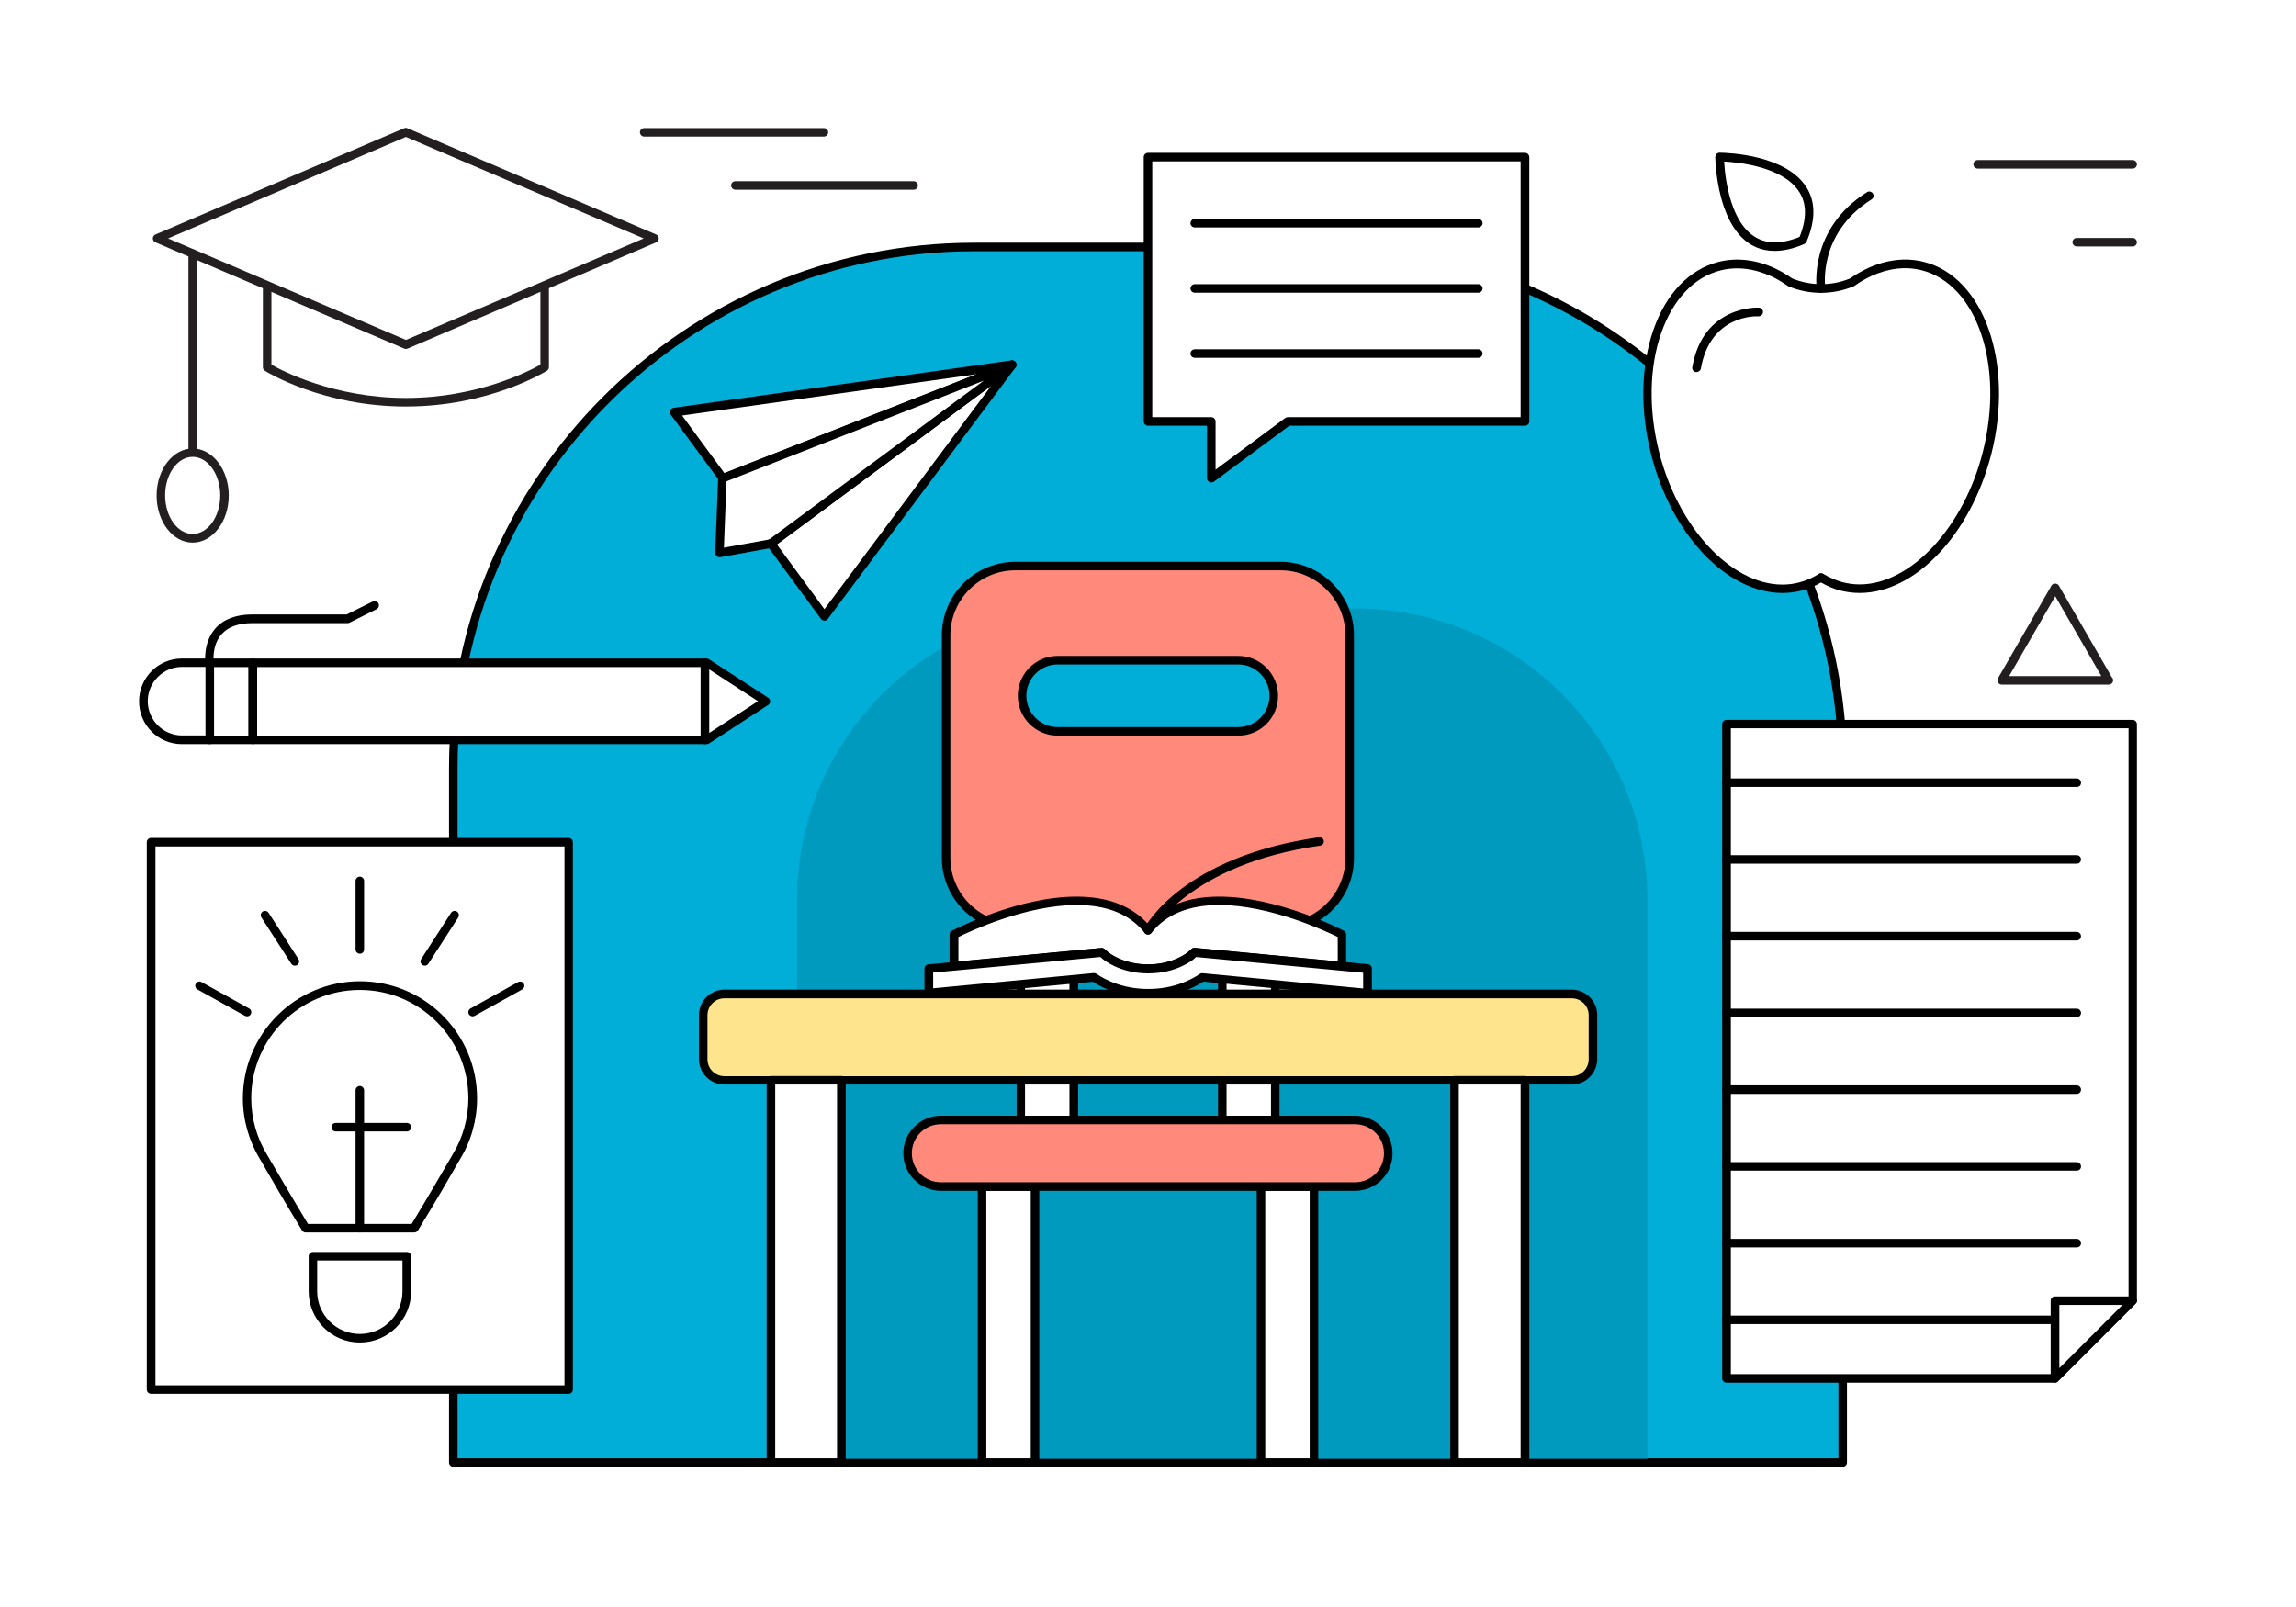 <?xml version="1.0" encoding="utf-8"?>
<!-- Generator: Adobe Illustrator 16.0.0, SVG Export Plug-In . SVG Version: 6.00 Build 0)  -->
<!DOCTYPE svg PUBLIC "-//W3C//DTD SVG 1.1//EN" "http://www.w3.org/Graphics/SVG/1.1/DTD/svg11.dtd">
<svg version="1.1" id="Layer_1" xmlns="http://www.w3.org/2000/svg" xmlns:xlink="http://www.w3.org/1999/xlink" x="0px" y="0px"
	 width="1400px" height="980px" viewBox="0 0 1400 980" enable-background="new 0 0 1400 980" xml:space="preserve">
<g>
	<g>
		<g>
			<rect fill="#FFFFFF" width="1400" height="980"/>
		</g>
	</g>
	<g>
		<path fill="#00AED8" d="M1123.6,891.9V468.3c0-175.4-142.2-317.7-317.7-317.7H594.1c-175.4,0-317.7,142.2-317.7,317.7v423.6
			H1123.6z"/>
		<path d="M1123.6,894.5H276.4c-1.4,0-2.6-1.2-2.6-2.6V468.3c0-176.6,143.7-320.3,320.3-320.3h211.8
			c176.6,0,320.3,143.7,320.3,320.3v423.6C1126.2,893.3,1125,894.5,1123.6,894.5z M279.1,889.3h841.9V468.3
			c0-173.7-141.3-315.1-315.1-315.1H594.1c-173.7,0-315.1,141.3-315.1,315.1V889.3z"/>
	</g>
	<g>
		<path fill="#009ABF" d="M1004.5,889.7V548.9c0-98.2-79.6-177.8-177.8-177.8H663.8c-98.2,0-177.8,79.6-177.8,177.8v340.7H1004.5z"
			/>
	</g>
	<g>
		<rect x="622.4" y="565.3" fill="#FFFFFF" width="32.3" height="117.6"/>
		<path d="M654.8,685.6h-32.3c-1.4,0-2.6-1.2-2.6-2.6V565.3c0-1.4,1.2-2.6,2.6-2.6h32.3c1.4,0,2.6,1.2,2.6,2.6V683
			C657.4,684.4,656.2,685.6,654.8,685.6z M625,680.4h27.1V568H625V680.4z"/>
	</g>
	<g>
		<rect x="598.8" y="723.6" fill="#FFFFFF" width="32.3" height="168.3"/>
		<path d="M631.1,894.5h-32.3c-1.4,0-2.6-1.2-2.6-2.6V723.6c0-1.4,1.2-2.6,2.6-2.6h32.3c1.4,0,2.6,1.2,2.6,2.6v168.3
			C633.7,893.3,632.5,894.5,631.1,894.5z M601.4,889.3h27.1V726.2h-27.1V889.3z"/>
	</g>
	<g>
		<rect x="745.2" y="565.3" fill="#FFFFFF" width="32.3" height="117.6"/>
		<path d="M777.6,685.6h-32.3c-1.4,0-2.6-1.2-2.6-2.6V565.3c0-1.4,1.2-2.6,2.6-2.6h32.3c1.4,0,2.6,1.2,2.6,2.6V683
			C780.2,684.4,779,685.6,777.6,685.6z M747.8,680.4H775V568h-27.1V680.4z"/>
	</g>
	<g>
		<rect x="768.9" y="723.6" fill="#FFFFFF" width="32.3" height="168.3"/>
		<path d="M801.2,894.5h-32.3c-1.4,0-2.6-1.2-2.6-2.6V723.6c0-1.4,1.2-2.6,2.6-2.6h32.3c1.4,0,2.6,1.2,2.6,2.6v168.3
			C803.8,893.3,802.7,894.5,801.2,894.5z M771.5,889.3h27.1V726.2h-27.1V889.3z"/>
	</g>
	<g>
		<path fill="#FF897A" d="M826.3,683h-20.9H726h-99.1h-32.3h-20.8c-11.2,0-20.3,9.1-20.3,20.3c0,11.2,9.1,20.3,20.3,20.3h20.8h32.3
			H726h79.4h20.9c11.2,0,20.3-9.1,20.3-20.3C846.6,692.1,837.5,683,826.3,683z"/>
		<path d="M826.3,726.2H573.7c-12.6,0-22.9-10.3-22.9-22.9c0-12.6,10.3-22.9,22.9-22.9h252.5c12.6,0,22.9,10.3,22.9,22.9
			C849.2,715.9,838.9,726.2,826.3,726.2z M573.7,685.6c-9.8,0-17.7,7.9-17.7,17.7c0,9.8,7.9,17.7,17.7,17.7h252.5
			c9.8,0,17.7-7.9,17.7-17.7c0-9.8-7.9-17.7-17.7-17.7H573.7z"/>
	</g>
	<g>
		<path fill="#FF897A" d="M823,523.2c0,23.3-18.9,42.2-42.2,42.2H619.1c-23.3,0-42.2-18.9-42.2-42.2V387.4
			c0-23.3,18.9-42.2,42.2-42.2h161.7c23.3,0,42.2,18.9,42.2,42.2V523.2z"/>
		<path d="M780.9,568H619.1c-24.7,0-44.8-20.1-44.8-44.8V387.4c0-24.7,20.1-44.8,44.8-44.8h161.7c24.7,0,44.8,20.1,44.8,44.8v135.8
			C825.7,547.9,805.6,568,780.9,568z M619.1,347.8c-21.8,0-39.6,17.8-39.6,39.6v135.8c0,21.8,17.8,39.6,39.6,39.6h161.7
			c21.8,0,39.6-17.8,39.6-39.6V387.4c0-21.8-17.8-39.6-39.6-39.6H619.1z"/>
	</g>
	<g>
		<path fill="#00AED8" d="M776.8,424.3c0,12-9.7,21.7-21.7,21.7H644.9c-12,0-21.7-9.7-21.7-21.7l0,0c0-12,9.7-21.7,21.7-21.7h110.1
			C767,402.6,776.8,412.3,776.8,424.3L776.8,424.3z"/>
		<path d="M755.1,448.6H644.9c-13.4,0-24.3-10.9-24.3-24.3c0-13.4,10.9-24.3,24.3-24.3h110.1c13.4,0,24.3,10.9,24.3,24.3
			C779.4,437.7,768.5,448.6,755.1,448.6z M644.9,405.2c-10.5,0-19.1,8.6-19.1,19.1c0,10.5,8.6,19.1,19.1,19.1h110.1
			c10.5,0,19.1-8.6,19.1-19.1c0-10.5-8.6-19.1-19.1-19.1H644.9z"/>
	</g>
	<g>
		<path fill="#FFE48E" d="M971.2,645.9c0,7.1-5.8,12.9-12.9,12.9H441.7c-7.1,0-12.9-5.8-12.9-12.9v-26.9c0-7.1,5.8-12.9,12.9-12.9
			h516.7c7.1,0,12.9,5.8,12.9,12.9V645.9z"/>
		<path d="M958.3,661.4H441.7c-8.5,0-15.5-7-15.5-15.5v-26.9c0-8.5,7-15.5,15.5-15.5h516.7c8.5,0,15.5,7,15.5,15.5v26.9
			C973.8,654.5,966.9,661.4,958.3,661.4z M441.7,608.8c-5.7,0-10.3,4.6-10.3,10.3v26.9c0,5.7,4.6,10.3,10.3,10.3h516.7
			c5.7,0,10.3-4.6,10.3-10.3v-26.9c0-5.7-4.6-10.3-10.3-10.3H441.7z"/>
	</g>
	<g>
		<rect x="470.1" y="658.8" fill="#FFFFFF" width="43" height="233.1"/>
		<path d="M513.1,894.5h-43c-1.4,0-2.6-1.2-2.6-2.6V658.8c0-1.4,1.2-2.6,2.6-2.6h43c1.4,0,2.6,1.2,2.6,2.6v233.1
			C515.7,893.3,514.5,894.5,513.1,894.5z M472.7,889.3h37.7V661.4h-37.7V889.3z"/>
	</g>
	<g>
		<rect x="886.9" y="658.8" fill="#FFFFFF" width="43" height="233.1"/>
		<path d="M929.9,894.5h-43c-1.4,0-2.6-1.2-2.6-2.6V658.8c0-1.4,1.2-2.6,2.6-2.6h43c1.4,0,2.6,1.2,2.6,2.6v233.1
			C932.5,893.3,931.3,894.5,929.9,894.5z M889.5,889.3h37.7V661.4h-37.7V889.3z"/>
	</g>
	<g>
		<g>
			<polygon fill="#FFFFFF" points="1300.4,441.6 1052.7,441.6 1052.7,840.6 1253,840.6 1300.4,793.2 			"/>
			<path d="M1253,843.2h-200.3c-1.4,0-2.6-1.2-2.6-2.6v-399c0-1.4,1.2-2.6,2.6-2.6h247.7c1.4,0,2.6,1.2,2.6,2.6v351.6
				c0,0.7-0.3,1.4-0.8,1.8l-47.4,47.4C1254.4,842.9,1253.7,843.2,1253,843.2z M1055.3,838H1252l45.9-45.9v-348h-242.5V838z"/>
		</g>
		<g>
			<line fill="#FFFFFF" x1="1052.7" y1="477.3" x2="1266.3" y2="477.3"/>
			<path d="M1266.3,479.9h-213.6c-1.4,0-2.6-1.2-2.6-2.6c0-1.4,1.2-2.6,2.6-2.6h213.6c1.4,0,2.6,1.2,2.6,2.6
				C1269,478.8,1267.8,479.9,1266.3,479.9z"/>
		</g>
		<g>
			<line fill="#FFFFFF" x1="1052.7" y1="524.1" x2="1266.3" y2="524.1"/>
			<path d="M1266.3,526.7h-213.6c-1.4,0-2.6-1.2-2.6-2.6s1.2-2.6,2.6-2.6h213.6c1.4,0,2.6,1.2,2.6,2.6S1267.8,526.7,1266.3,526.7z"
				/>
		</g>
		<g>
			<line fill="#FFFFFF" x1="1052.7" y1="570.9" x2="1266.3" y2="570.9"/>
			<path d="M1266.3,573.5h-213.6c-1.4,0-2.6-1.2-2.6-2.6s1.2-2.6,2.6-2.6h213.6c1.4,0,2.6,1.2,2.6,2.6S1267.8,573.5,1266.3,573.5z"
				/>
		</g>
		<g>
			<line fill="#FFFFFF" x1="1052.7" y1="617.7" x2="1266.3" y2="617.7"/>
			<path d="M1266.3,620.3h-213.6c-1.4,0-2.6-1.2-2.6-2.6s1.2-2.6,2.6-2.6h213.6c1.4,0,2.6,1.2,2.6,2.6S1267.8,620.3,1266.3,620.3z"
				/>
		</g>
		<g>
			<line fill="#FFFFFF" x1="1052.7" y1="664.5" x2="1266.3" y2="664.5"/>
			<path d="M1266.3,667.1h-213.6c-1.4,0-2.6-1.2-2.6-2.6s1.2-2.6,2.6-2.6h213.6c1.4,0,2.6,1.2,2.6,2.6S1267.8,667.1,1266.3,667.1z"
				/>
		</g>
		<g>
			<line fill="#FFFFFF" x1="1052.7" y1="711.3" x2="1266.3" y2="711.3"/>
			<path d="M1266.3,713.9h-213.6c-1.4,0-2.6-1.2-2.6-2.6c0-1.4,1.2-2.6,2.6-2.6h213.6c1.4,0,2.6,1.2,2.6,2.6
				C1269,712.7,1267.8,713.9,1266.3,713.9z"/>
		</g>
		<g>
			<line fill="#FFFFFF" x1="1052.7" y1="758.1" x2="1266.3" y2="758.1"/>
			<path d="M1266.3,760.7h-213.6c-1.4,0-2.6-1.2-2.6-2.6c0-1.4,1.2-2.6,2.6-2.6h213.6c1.4,0,2.6,1.2,2.6,2.6
				C1269,759.5,1267.8,760.7,1266.3,760.7z"/>
		</g>
		<g>
			<line fill="#FFFFFF" x1="1052.7" y1="804.9" x2="1266.3" y2="804.9"/>
			<path d="M1266.3,807.5h-213.6c-1.4,0-2.6-1.2-2.6-2.6c0-1.4,1.2-2.6,2.6-2.6h213.6c1.4,0,2.6,1.2,2.6,2.6
				C1269,806.3,1267.8,807.5,1266.3,807.5z"/>
		</g>
		<g>
			<polygon fill="#FFFFFF" points="1253,840.6 1300.4,793.2 1253,793.2 			"/>
			<path d="M1253,843.2c-0.3,0-0.7-0.1-1-0.2c-1-0.4-1.6-1.4-1.6-2.4v-47.4c0-1.4,1.2-2.6,2.6-2.6h47.4c1.1,0,2,0.6,2.4,1.6
				c0.4,1,0.2,2.1-0.6,2.8l-47.4,47.4C1254.4,842.9,1253.7,843.2,1253,843.2z M1255.7,795.8v38.5l38.5-38.5H1255.7z"/>
		</g>
	</g>
	<g>
		<g>
			<g>
				<path fill="#FFFFFF" d="M674.1,582.8c0.3,0.3,9.5,8,25.9,8c16.4,0,25.8-7.9,25.9-8l2.4-2.1l90,8.5v-19.3c0,0-85-44.3-118.3-2.5
					c-33.3-41.9-118.3,2.5-118.3,2.5v19.3l90-8.5L674.1,582.8z"/>
				<path d="M700,593.4c-17.4,0-27.2-8.3-27.6-8.6l-1.6-1.4l-88.9,8.4c-0.7,0.1-1.5-0.2-2-0.7c-0.5-0.5-0.9-1.2-0.9-1.9v-19.3
					c0-1,0.5-1.9,1.4-2.3c1.6-0.8,40.2-20.8,76-20.8c18.9,0,33.5,5.6,43.5,16.6c10-11,24.6-16.6,43.5-16.6c35.8,0,74.4,19.9,76,20.8
					c0.9,0.5,1.4,1.3,1.4,2.3v19.3c0,0.7-0.3,1.4-0.9,1.9c-0.5,0.5-1.3,0.7-2,0.7l-88.9-8.4l-1.5,1.4
					C727.5,584.9,717.7,593.4,700,593.4z M671.7,578.1c0.6,0,1.3,0.2,1.7,0.7l2.4,2.1c0.1,0,8.7,7.3,24.2,7.3
					c15.3,0,24.1-7.3,24.2-7.4l2.4-2.1c0.5-0.5,1.2-0.7,2-0.6l87.1,8.2v-14.9c-7.3-3.6-41.4-19.5-72.2-19.5
					c-18.5,0-32.5,5.7-41.4,17c-1,1.2-3.1,1.2-4.1,0c-9-11.3-22.9-17-41.4-17c-30.8,0-64.9,15.9-72.2,19.5v14.9l87.1-8.2
					C671.6,578.1,671.6,578.1,671.7,578.1z"/>
			</g>
			<g>
				<path fill="#FFFFFF" d="M818.3,589.2l-90-8.5l-2.4,2.1c-0.1,0.1-9.5,8-25.9,8c-16.4,0-25.6-7.7-25.9-8l-2.4-2.1l-90,8.5
					l-15.4,1.5v14.8l100.7-9.5c5,3.4,16.3,9.6,32.9,9.6s28-6.2,32.9-9.6l100.7,9.5v-14.8L818.3,589.2z"/>
				<path d="M700,608.2c-16.3,0-27.8-5.7-33.6-9.5l-99.8,9.4c-0.7,0.1-1.5-0.2-2-0.7c-0.5-0.5-0.9-1.2-0.9-1.9v-14.8
					c0-1.3,1-2.5,2.4-2.6l105.4-10c0.8-0.1,1.4,0.2,2,0.6l2.4,2.1c0.1,0,8.7,7.3,24.2,7.3c15.3,0,24.1-7.3,24.2-7.4l2.4-2.1
					c0.5-0.5,1.2-0.7,2-0.6l105.4,10c1.3,0.1,2.4,1.3,2.4,2.6v14.8c0,0.7-0.3,1.4-0.9,1.9c-0.5,0.5-1.3,0.7-2,0.7l-99.8-9.4
					C727.8,602.5,716.3,608.2,700,608.2z M667.1,593.4c0.5,0,1,0.2,1.5,0.5c5,3.4,15.8,9.2,31.5,9.2c15.7,0,26.4-5.7,31.5-9.2
					c0.5-0.3,1.1-0.5,1.7-0.4l97.9,9.3v-9.6l-101.9-9.6l-1.5,1.4c-0.1,0.1-10.2,8.6-27.6,8.6c-17.4,0-27.2-8.3-27.6-8.6l-1.6-1.4
					L569,593.1v9.6l97.9-9.3C666.9,593.4,667,593.4,667.1,593.4z"/>
			</g>
		</g>
		<g>
			<path d="M700,570c-0.4,0-0.8-0.1-1.2-0.3c-1.3-0.7-1.8-2.2-1.1-3.5c0.9-1.8,23.7-43.8,106.6-55.6c1.4-0.2,2.7,0.8,2.9,2.2
				c0.2,1.4-0.8,2.7-2.2,2.9c-80,11.3-102.5,52.4-102.7,52.8C701.8,569.5,700.9,570,700,570z"/>
		</g>
	</g>
	<g>
		<g>
			<path fill="#FFFFFF" d="M1172.2,162.3c-10.8-2.7-22-1.1-32.7,3.8c-3.5,1.6-6.9,3.7-10.3,6c-5.8,2.4-12.2,3.8-18.8,3.8
				c-6.8,0-13.2-1.4-19-3.8c-3.3-2.3-6.7-4.3-10.1-5.9c-10.8-5-22-6.6-32.9-3.9c-35.3,8.9-52.9,59.8-39.3,113.8
				c13.6,53.9,53.2,90.5,88.5,81.6c4.6-1.1,8.8-3,12.8-5.5c4,2.5,8.2,4.4,12.8,5.5c35.3,8.9,74.9-27.6,88.5-81.6
				C1225.1,222.1,1207.5,171.1,1172.2,162.3z"/>
			<path d="M1133.9,361.6C1133.9,361.6,1133.9,361.6,1133.9,361.6c-3.9,0-7.7-0.5-11.4-1.4c-4.2-1-8.2-2.7-12.1-5
				c-3.9,2.3-7.9,3.9-12.1,5c-3.7,0.9-7.6,1.4-11.4,1.4c-34.1,0-67.9-35.7-80.2-84.9c-6.7-26.6-6.2-53.3,1.4-75.3
				c7.7-22.3,21.9-37.1,39.8-41.7c11.1-2.8,23-1.4,34.7,4.1c3.2,1.5,6.6,3.5,10.2,6c11.3,4.6,24,4.7,35.3,0
				c3.6-2.5,7.1-4.5,10.5-6.1c11.6-5.4,23.5-6.8,34.5-4c36.6,9.2,55.1,61.7,41.2,116.9C1201.7,325.9,1168,361.6,1133.9,361.6z
				 M1110.3,349.5c0.5,0,1,0.1,1.4,0.4c3.9,2.4,7.9,4.1,12,5.2c3.3,0.8,6.7,1.3,10.2,1.3c31.2,0,63.6-34.8,75.2-81
				c13.2-52.5-3.6-102.1-37.4-110.6c-9.9-2.5-20.5-1.2-31,3.7c-3.2,1.5-6.5,3.4-9.9,5.8c-0.1,0.1-0.3,0.2-0.5,0.3
				c-12.8,5.3-27.2,5.3-39.8,0c-0.2-0.1-0.3-0.2-0.5-0.3c-3.5-2.4-6.7-4.3-9.7-5.7c-10.6-4.9-21.3-6.2-31.2-3.7
				c-16.2,4.1-29,17.7-36.2,38.3c-7.3,21-7.7,46.7-1.3,72.3c11.6,46.1,43.9,81,75.2,81c3.4,0,6.9-0.4,10.2-1.3c4.1-1,8.2-2.8,12-5.2
				C1109.3,349.6,1109.8,349.5,1110.3,349.5z"/>
		</g>
		<g>
			<path fill="#FFFFFF" d="M1072.4,190.1c0,0-31.7-1.9-37.9,34.2"/>
			<path d="M1034.4,226.9c-0.1,0-0.3,0-0.4,0c-1.4-0.2-2.4-1.6-2.1-3c6.5-37.9,40.3-36.4,40.7-36.3c1.4,0.1,2.5,1.3,2.4,2.8
				c-0.1,1.4-1.3,2.5-2.7,2.5c-1.2-0.1-29.5-1.2-35.2,32C1036.8,226,1035.7,226.9,1034.4,226.9z"/>
		</g>
		<g>
			<path fill="#FFFFFF" d="M1110.4,175.9c0,0-5.4-34.5,29.4-56.5"/>
			<path d="M1110.4,178.5c-1.3,0-2.4-0.9-2.6-2.2c-0.1-0.4-5.3-36.5,30.6-59.1c1.2-0.8,2.8-0.4,3.6,0.8c0.8,1.2,0.4,2.8-0.8,3.6
				c-33,20.8-28.3,53.5-28.2,53.9c0.2,1.4-0.7,2.8-2.2,3C1110.6,178.5,1110.5,178.5,1110.4,178.5z"/>
		</g>
		<g>
			<path fill="#FFFFFF" d="M1048.6,95.8L1048.6,95.8L1048.6,95.8L1048.6,95.8L1048.6,95.8c0,0.5,0.5,71.9,50.6,50.7l0,0c0,0,0,0,0,0
				l0,0v0C1120.4,96.3,1049,95.8,1048.6,95.8z"/>
			<path d="M1082.1,153c-34.6,0-36.1-53.5-36.2-57c0-0.5,0.1-1.1,0.4-1.6c0.5-0.8,1.3-1.3,2.2-1.3c6.8,0.1,40.4,1.7,52.8,20.8
				c5.8,8.9,5.9,20.2,0.3,33.4c-0.2,0.6-0.6,1-1.1,1.3c-0.2,0.1-0.4,0.2-0.6,0.3C1093.5,151.7,1087.5,153,1082.1,153z M1051.3,98.5
				c0.6,10.8,4.6,49.3,30.9,49.3c4.5,0,9.6-1.1,15.1-3.3c4.5-11.2,4.4-20.5-0.3-27.6C1087.2,101.7,1060.3,99,1051.3,98.5z"/>
		</g>
	</g>
	<g>
		<g>
			<rect x="92.1" y="513.6" fill="#FFFFFF" width="254.6" height="333.8"/>
			<path d="M346.7,850H92.1c-1.4,0-2.6-1.2-2.6-2.6V513.6c0-1.4,1.2-2.6,2.6-2.6h254.6c1.4,0,2.6,1.2,2.6,2.6v333.8
				C349.3,848.8,348.2,850,346.7,850z M94.8,844.8h249.4V516.2H94.8V844.8z"/>
		</g>
		<g>
			<g>
				<path fill="#FFFFFF" d="M252.5,749c11.2-18.3,21.3-35.9,25.6-43.3c6.4-10.4,10.1-22.7,10.1-35.9c0-38-30.8-68.7-68.8-68.7
					s-68.8,30.8-68.8,68.7c0,13.2,3.7,25.5,10.1,35.9c4.2,7.4,14.4,25,25.6,43.3H252.5z"/>
				<path d="M252.5,751.6h-66.1c-0.9,0-1.8-0.5-2.2-1.2c-10.8-17.7-20.7-34.8-25.6-43.4c-6.8-11.1-10.5-24-10.5-37.2
					c0-39.3,32-71.4,71.4-71.4s71.4,32,71.4,71.4c0,13.2-3.6,26.1-10.5,37.3c-4.9,8.6-14.8,25.8-25.6,43.3
					C254.3,751.2,253.4,751.6,252.5,751.6z M187.8,746.4h63.2c10.4-17.1,19.9-33.6,24.8-42c6.4-10.4,9.8-22.4,9.8-34.6
					c0-36.5-29.7-66.1-66.2-66.1s-66.2,29.7-66.2,66.1c0,12.2,3.4,24.2,9.7,34.5C167.9,712.8,177.4,729.2,187.8,746.4z"/>
			</g>
			<g>
				<path fill="#FFFFFF" d="M190.8,766.1v21.4c0,15.8,12.8,28.6,28.6,28.6s28.6-12.8,28.6-28.6v-21.4H190.8z"/>
				<path d="M219.4,818.7c-17.2,0-31.2-14-31.2-31.2v-21.4c0-1.4,1.2-2.6,2.6-2.6h57.3c1.4,0,2.6,1.2,2.6,2.6v21.4
					C250.7,804.7,236.7,818.7,219.4,818.7z M193.4,768.7v18.8c0,14.4,11.7,26,26,26c14.4,0,26-11.7,26-26v-18.8H193.4z"/>
			</g>
			<g>
				<line fill="#FFFFFF" x1="219.4" y1="749" x2="219.4" y2="664.9"/>
				<path d="M219.4,751.6c-1.4,0-2.6-1.2-2.6-2.6v-84.1c0-1.4,1.2-2.6,2.6-2.6s2.6,1.2,2.6,2.6V749
					C222,750.5,220.9,751.6,219.4,751.6z"/>
			</g>
			<g>
				<path d="M248.1,690h-43.4c-1.4,0-2.6-1.2-2.6-2.6s1.2-2.6,2.6-2.6h43.4c1.4,0,2.6,1.2,2.6,2.6S249.5,690,248.1,690z"/>
			</g>
			<g>
				<path d="M219.4,581.6c-1.4,0-2.6-1.2-2.6-2.6v-41.8c0-1.4,1.2-2.6,2.6-2.6s2.6,1.2,2.6,2.6V579
					C222,580.5,220.9,581.6,219.4,581.6z"/>
			</g>
			<g>
				<path d="M259,588.9c-0.5,0-1-0.1-1.4-0.4c-1.2-0.8-1.6-2.4-0.8-3.6l18.2-28.2c0.8-1.2,2.4-1.6,3.6-0.8c1.2,0.8,1.6,2.4,0.8,3.6
					l-18.2,28.2C260.7,588.5,259.9,588.9,259,588.9z"/>
			</g>
			<g>
				<path d="M288.2,619.8c-0.9,0-1.8-0.5-2.3-1.3c-0.7-1.3-0.2-2.8,1-3.5l29-16.1c1.3-0.7,2.8-0.2,3.5,1c0.7,1.3,0.2,2.8-1,3.5
					l-29,16.1C289.1,619.7,288.6,619.8,288.2,619.8z"/>
			</g>
			<g>
				<path d="M179.8,588.9c-0.9,0-1.7-0.4-2.2-1.2l-18.2-28.2c-0.8-1.2-0.4-2.8,0.8-3.6c1.2-0.8,2.8-0.4,3.6,0.8l18.2,28.2
					c0.8,1.2,0.4,2.8-0.8,3.6C180.8,588.8,180.3,588.9,179.8,588.9z"/>
			</g>
			<g>
				<path d="M150.7,619.8c-0.4,0-0.9-0.1-1.3-0.3l-29-16.1c-1.3-0.7-1.7-2.3-1-3.5c0.7-1.3,2.3-1.7,3.5-1l29,16.1
					c1.3,0.7,1.7,2.3,1,3.5C152.5,619.3,151.6,619.8,150.7,619.8z"/>
			</g>
		</g>
	</g>
	<g>
		<g>
			<polygon fill="#FFFFFF" points="467,427.6 430.9,404.1 429.8,404.1 429.8,451.2 430.9,451.2 			"/>
			<path d="M430.9,453.8h-1.1c-1.4,0-2.6-1.2-2.6-2.6v-47c0-1.4,1.2-2.6,2.6-2.6h1.1c0.5,0,1,0.1,1.4,0.4l36.1,23.5
				c0.7,0.5,1.2,1.3,1.2,2.2c0,0.9-0.4,1.7-1.2,2.2l-36.1,23.5C431.9,453.6,431.4,453.8,430.9,453.8z M432.4,408.2v38.8l29.8-19.4
				L432.4,408.2z"/>
		</g>
		<g>
			<rect x="127.9" y="404.1" fill="#FFFFFF" width="26.3" height="47"/>
			<path d="M154.2,453.8h-26.3c-1.4,0-2.6-1.2-2.6-2.6v-47c0-1.4,1.2-2.6,2.6-2.6h26.3c1.4,0,2.6,1.2,2.6,2.6v47
				C156.8,452.6,155.6,453.8,154.2,453.8z M130.5,448.6h21v-41.8h-21V448.6z"/>
		</g>
		<g>
			<path fill="#FFFFFF" d="M111,404.1c-13,0-23.5,10.5-23.5,23.5c0,13,10.5,23.5,23.5,23.5h17v-47H111z"/>
			<path d="M127.9,453.8h-17c-14.4,0-26.1-11.7-26.1-26.1c0-14.4,11.7-26.1,26.1-26.1h17c1.4,0,2.6,1.2,2.6,2.6v47
				C130.5,452.6,129.4,453.8,127.9,453.8z M111,406.7c-11.5,0-20.9,9.4-20.9,20.9c0,11.5,9.4,20.9,20.9,20.9h14.3v-41.8H111z"/>
		</g>
		<g>
			<rect x="154.2" y="404.1" fill="#FFFFFF" width="275.6" height="47"/>
			<path d="M429.8,453.8H154.2c-1.4,0-2.6-1.2-2.6-2.6v-47c0-1.4,1.2-2.6,2.6-2.6h275.6c1.4,0,2.6,1.2,2.6,2.6v47
				C432.4,452.6,431.2,453.8,429.8,453.8z M156.8,448.6h270.4v-41.8H156.8V448.6z"/>
		</g>
	</g>
	<g>
		<path d="M127.9,406.7c-1.3,0-2.4-0.9-2.6-2.2c-0.1-0.5-1.7-12.3,5.9-21.1c5-5.8,12.7-8.7,22.9-8.7h57.3l15.9-7.9
			c1.3-0.6,2.9-0.1,3.5,1.2c0.6,1.3,0.1,2.9-1.2,3.5l-16.4,8.2c-0.4,0.2-0.8,0.3-1.2,0.3h-58c-8.6,0-15,2.3-19,6.9
			c-6,6.9-4.7,16.8-4.7,16.9c0.2,1.4-0.8,2.7-2.2,2.9C128.2,406.7,128,406.7,127.9,406.7z"/>
	</g>
	<g>
		<path fill="#231F20" d="M247.5,247.9c-50.6,0-84.6-20.9-86-21.8c-0.8-0.5-1.2-1.3-1.2-2.2v-62.4c0-1.4,1.2-2.6,2.6-2.6
			c1.4,0,2.6,1.2,2.6,2.6v60.9c6.5,3.7,38.2,20.3,82,20.3c43.8,0,75.5-16.6,82-20.3v-60.9c0-1.4,1.2-2.6,2.6-2.6
			c1.4,0,2.6,1.2,2.6,2.6v62.4c0,0.9-0.5,1.7-1.2,2.2C332.1,226.9,298.1,247.9,247.5,247.9z"/>
	</g>
	<g>
		<polygon fill="#FFFFFF" points="247.5,210.2 95.9,145.4 247.5,80.7 399.1,145.4 		"/>
		<path fill="#231F20" d="M247.5,212.8c-0.3,0-0.7-0.1-1-0.2L94.8,147.8c-1-0.4-1.6-1.4-1.6-2.4s0.6-2,1.6-2.4l151.6-64.8
			c0.7-0.3,1.4-0.3,2,0L400.1,143c1,0.4,1.6,1.4,1.6,2.4s-0.6,2-1.6,2.4l-151.6,64.8C248.2,212.7,247.8,212.8,247.5,212.8z
			 M102.5,145.4l145,61.9l145-61.9l-145-61.9L102.5,145.4z"/>
	</g>
	<g>
		<path fill="#231F20" d="M117.5,285.8c-1.4,0-2.6-1.2-2.6-2.6V154.7c0-1.4,1.2-2.6,2.6-2.6c1.4,0,2.6,1.2,2.6,2.6v128.5
			C120.1,284.6,118.9,285.8,117.5,285.8z"/>
	</g>
	<g>
		<path fill="#FFFFFF" d="M136.9,302.1c0,14.4-8.7,26.1-19.4,26.1c-10.7,0-19.4-11.7-19.4-26.1s8.7-26.1,19.4-26.1
			C128.2,276,136.9,287.7,136.9,302.1z"/>
		<path fill="#231F20" d="M117.5,330.9c-12.2,0-22-12.9-22-28.7s9.9-28.7,22-28.7c12.1,0,22,12.9,22,28.7S129.6,330.9,117.5,330.9z
			 M117.5,278.6c-9.3,0-16.8,10.6-16.8,23.5s7.5,23.5,16.8,23.5c9.3,0,16.8-10.6,16.8-23.5S126.7,278.6,117.5,278.6z"/>
	</g>
	<g>
		<g>
			<polygon fill="#FFFFFF" points="617.2,222.5 470,331.4 470,331.4 502.7,375.9 			"/>
			<path d="M502.7,378.5c-0.7-0.1-1.6-0.4-2.1-1.1L467.9,333c-0.9-1.2-0.6-2.8,0.5-3.6l147.2-109c1-0.8,2.5-0.7,3.4,0.3
				c0.9,0.9,1,2.4,0.2,3.4L504.8,377.4C504.3,378.1,503.5,378.5,502.7,378.5z M473.7,332l29,39.5l101.8-136.4L473.7,332z"/>
		</g>
		<g>
			<polygon fill="#FFFFFF" points="411.2,251.4 440.7,291.6 617.2,222.5 			"/>
			<path d="M440.7,294.2c-0.8,0-1.6-0.4-2.1-1.1l-29.6-40.2c-0.5-0.7-0.7-1.7-0.3-2.6c0.4-0.8,1.1-1.4,2-1.6l206-28.9
				c1.3-0.2,2.5,0.6,2.9,1.9c0.3,1.3-0.3,2.6-1.6,3.1L441.7,294C441.4,294.2,441.1,294.2,440.7,294.2z M415.9,253.4l25.8,35.1
				l153.9-60.3L415.9,253.4z"/>
		</g>
		<g>
			<polygon fill="#FFFFFF" points="440.7,291.6 440.5,291.7 438.7,337.2 470,331.4 617.2,222.5 			"/>
			<path d="M438.7,339.8c-0.6,0-1.2-0.2-1.7-0.6c-0.6-0.5-0.9-1.3-0.9-2.1l1.8-45.4c0-1,0.7-1.9,1.6-2.3L616.3,220
				c1.2-0.5,2.6,0,3.2,1.2c0.6,1.1,0.3,2.6-0.7,3.4l-147.2,109c-0.3,0.2-0.7,0.4-1.1,0.5l-31.4,5.7
				C439,339.7,438.8,339.8,438.7,339.8z M443,293.5l-1.6,40.5l27.6-5l130.9-96.9L443,293.5z"/>
		</g>
		<g>
			<polygon fill="#FFFFFF" points="470,331.4 470,331.4 470,331.4 			"/>
			<path d="M470,334c-0.8,0-1.5-0.4-2.1-1l-0.1-0.1c-0.3-0.5-0.5-1-0.5-1.5c0-0.8,0.4-1.6,1.1-2.1c1.2-0.9,2.8-0.6,3.6,0.6
				c0.3,0.5,0.5,1,0.5,1.6c0,0.8-0.4,1.6-1,2.1C471.1,333.9,470.5,334,470,334z"/>
		</g>
	</g>
	<g>
		<polygon fill="#FFFFFF" points="929.9,95.8 700,95.8 700,257.1 738.6,257.1 738.6,291.6 785.3,257.1 929.9,257.1 		"/>
		<path d="M738.6,294.2c-0.4,0-0.8-0.1-1.2-0.3c-0.9-0.4-1.4-1.3-1.4-2.3v-32h-36c-1.4,0-2.6-1.2-2.6-2.6V95.8
			c0-1.4,1.2-2.6,2.6-2.6h229.9c1.4,0,2.6,1.2,2.6,2.6v161.2c0,1.4-1.2,2.6-2.6,2.6H786.2l-46,34.1
			C739.7,294.1,739.2,294.2,738.6,294.2z M702.6,254.4h36c1.4,0,2.6,1.2,2.6,2.6v29.4l42.5-31.5c0.4-0.3,1-0.5,1.6-0.5h141.9v-156
			H702.6V254.4z"/>
	</g>
	<g>
		<path d="M901.4,138.7H728.5c-1.4,0-2.6-1.2-2.6-2.6s1.2-2.6,2.6-2.6h172.9c1.4,0,2.6,1.2,2.6,2.6S902.8,138.7,901.4,138.7z"/>
	</g>
	<g>
		<path d="M901.4,178.5H728.5c-1.4,0-2.6-1.2-2.6-2.6c0-1.4,1.2-2.6,2.6-2.6h172.9c1.4,0,2.6,1.2,2.6,2.6
			C904,177.3,902.8,178.5,901.4,178.5z"/>
	</g>
	<g>
		<path d="M901.4,218.2H728.5c-1.4,0-2.6-1.2-2.6-2.6c0-1.4,1.2-2.6,2.6-2.6h172.9c1.4,0,2.6,1.2,2.6,2.6
			C904,217.1,902.8,218.2,901.4,218.2z"/>
	</g>
	<g>
		<path fill="#231F20" d="M502.3,83.3H392.8c-1.4,0-2.6-1.2-2.6-2.6s1.2-2.6,2.6-2.6h109.6c1.4,0,2.6,1.2,2.6,2.6
			S503.8,83.3,502.3,83.3z"/>
	</g>
	<g>
		<path fill="#231F20" d="M557.1,115.7H448.4c-1.4,0-2.6-1.2-2.6-2.6c0-1.4,1.2-2.6,2.6-2.6h108.7c1.4,0,2.6,1.2,2.6,2.6
			C559.7,114.5,558.5,115.7,557.1,115.7z"/>
	</g>
	<g>
		<path fill="#231F20" d="M1300.4,102.8h-94.5c-1.4,0-2.6-1.2-2.6-2.6s1.2-2.6,2.6-2.6h94.5c1.4,0,2.6,1.2,2.6,2.6
			S1301.9,102.8,1300.4,102.8z"/>
	</g>
	<g>
		<path fill="#231F20" d="M1300.4,150.3h-34.1c-1.4,0-2.6-1.2-2.6-2.6c0-1.4,1.2-2.6,2.6-2.6h34.1c1.4,0,2.6,1.2,2.6,2.6
			C1303,149.1,1301.9,150.3,1300.4,150.3z"/>
	</g>
	<g>
		<path fill="#231F20" d="M1285.9,417.5c0,0-0.1,0-0.1,0h-65.2c-0.9,0-1.8-0.5-2.3-1.3s-0.5-1.8,0-2.6l32.6-56.5
			c0.9-1.6,3.6-1.6,4.5,0l32.3,55.9c0.5,0.5,0.8,1.1,0.8,1.8C1288.5,416.3,1287.3,417.5,1285.9,417.5z M1225.1,412.3h56.2
			l-28.1-48.7L1225.1,412.3z"/>
	</g>
</g>
</svg>

